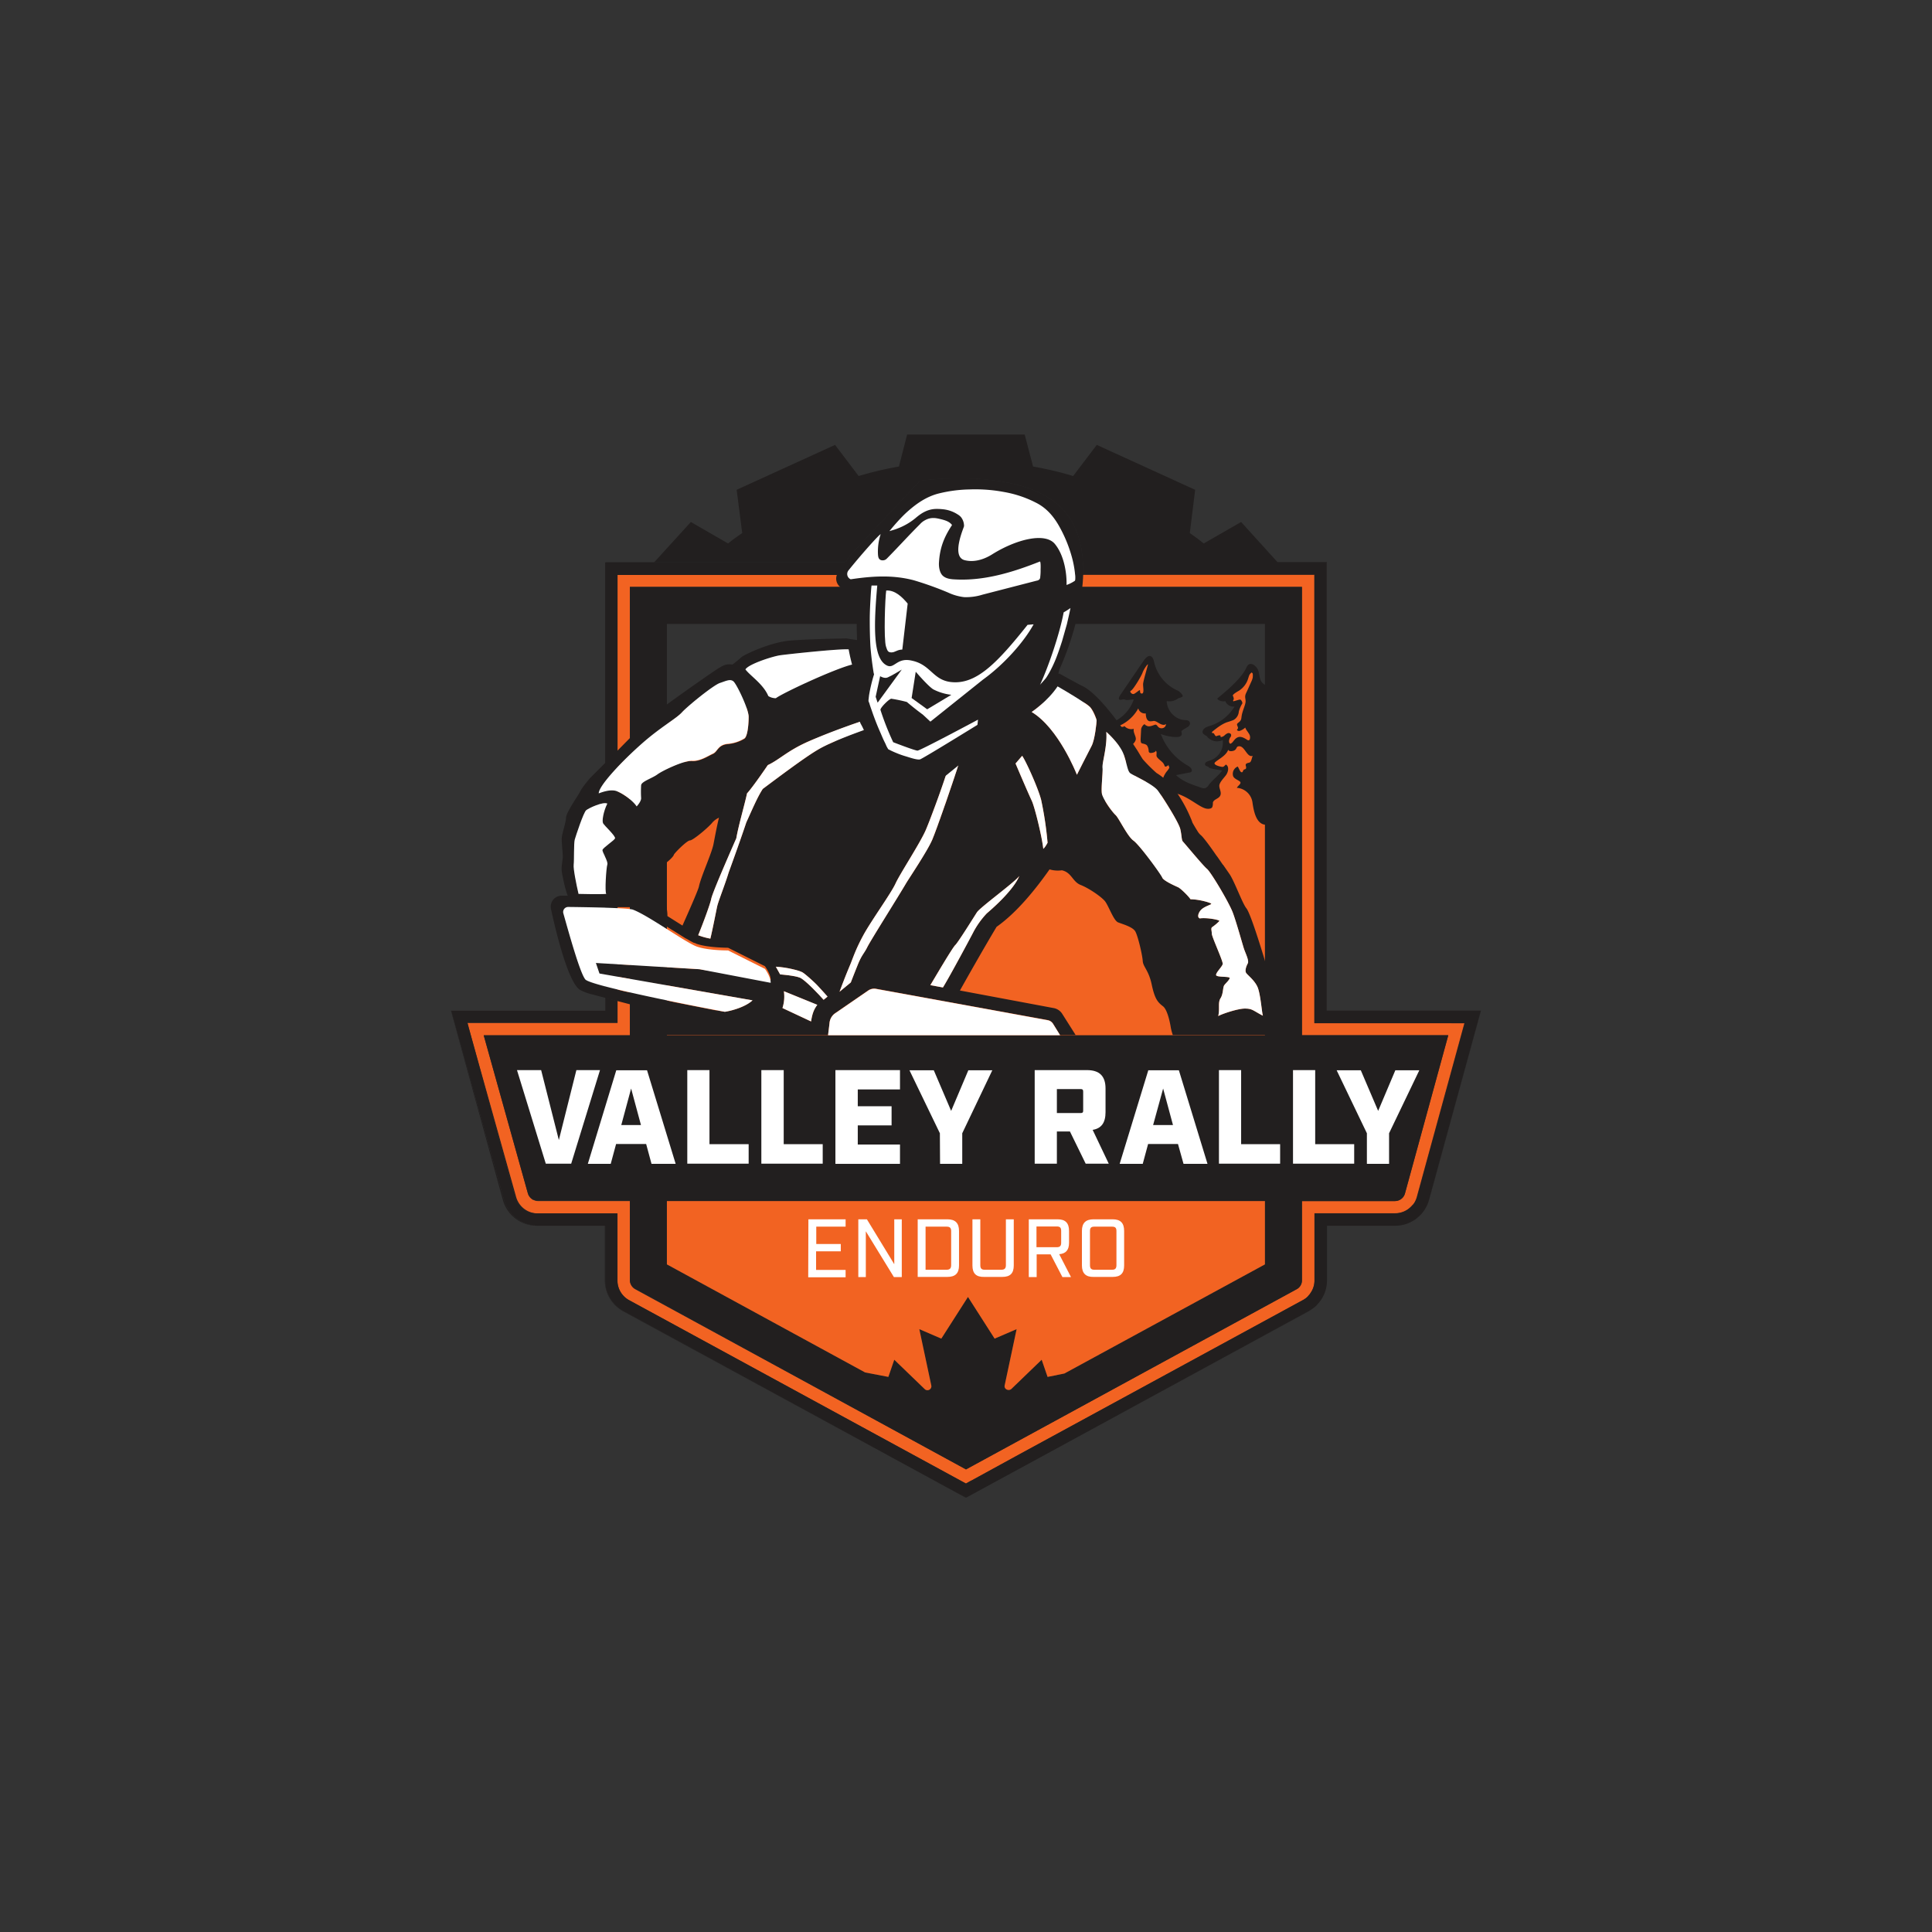 <svg xmlns="http://www.w3.org/2000/svg" width="1080" height="1080" viewBox="0 0 1080 1080"><rect x="0" y="0" width="1080" height="1080" fill="#333333" stroke="none"/><title>Artboard 2</title><g id="Head"><polygon points="715.6 427.5 715.6 591.3 362.5 591.3 362.5 396.5 613 392.8 624.9 405 635.1 391.9 630.2 388 633.2 380.6 642.3 369.8 653.1 406.3 644 412.5 651.7 425.4 658.6 437.7 675.9 442.7 684.4 430.4 676.9 426.8 683.4 421.5 685.3 413.3 675.3 411.2 676.3 408.4 691.2 396.7 687.4 389.8 700.4 374.5 702.5 413 709.3 415.9 715.6 418.6 715.6 427.5" fill="#f26322"/><g id="_Group_" data-name="&lt;Group&gt;"><path d="M296.1,669Zm0,0Zm0,0Zm0,0Z" fill="#221f1f"/><path d="M352.1,539.4v7.8l20.7,3.6V540.7Zm0,0v7.8l20.7,3.6V540.7Zm0,0v7.8l20.7,3.6V540.7Zm0,0v7.8l20.7,3.6V540.7Z" fill="#221f1f"/><path d="M296.1,669Z" fill="#f26322"/><path d="M297.4,670.4l-.4-.4a.8.8,0,0,1-.4-.4l-.4-.4-.2-.3.4.5a1.2,1.2,0,0,0,.5.5.1.1,0,0,0,.1.1Z" fill="#221f1f"/><path d="M741.7,564.9V314.2H714.1l.2.3h27.3V565h86.2l-29,105.8a21.1,21.1,0,0,1-2.7,5.9,20.6,20.6,0,0,0,2.8-6l29-105.8Zm-6.9,113.3h45a12.5,12.5,0,0,0,9.1-3.9,12.4,12.4,0,0,1-9,3.8Zm7,37.6a19.3,19.3,0,0,1-5.6,13.6,19.3,19.3,0,0,0,5.6-13.7V685.2h0ZM569.6,813.1l158.6-86.3a11,11,0,0,0,2.8-2,13.5,13.5,0,0,1-2.7,2Zm35.9-492c0-2.3,0-4.6-.2-6.8H338.4V479.2h0v78.6l2.5.7,2.8.7h0l1.5.4V321.1ZM540,829.3h0l2.1-1.2-2.1,1.2ZM351.8,726.9a12.6,12.6,0,0,1-6.6-11.1V678.3H300.7a12.6,12.6,0,0,1-12.2-9.3l-26.4-94.2L287.9,669a12.6,12.6,0,0,0,12.2,9.3h45v37.5a12.5,12.5,0,0,0,6.6,11L536.6,827.5l3.3,1.8h.1l-3.3-1.8Z" fill="#221f1f"/><path d="M734.8,571.8V321.1H345.2V571.8H261.3l.8,3L288.5,669a12.6,12.6,0,0,0,12.2,9.3h44.5v37.5a12.6,12.6,0,0,0,6.6,11.1L536.7,827.5l3.3,1.8h0l2.1-1.2,1.2-.6,26.3-14.4,158.7-86.3a13.5,13.5,0,0,0,2.7-2l1-1.2a1.8,1.8,0,0,0,.5-.7,11.9,11.9,0,0,0,2.3-7.2V678.2h45.1a12.4,12.4,0,0,0,9-3.8l.5-.5h0l.3-.4h.1a2.1,2.1,0,0,0,.4-.6h.1a13.3,13.3,0,0,0,1.8-3.8l26.6-97.1Zm50.6,95.3a5.8,5.8,0,0,1-5.6,4.3h-52v44.3a5.6,5.6,0,0,1-3,5L540,821.4,355.1,720.7a5.8,5.8,0,0,1-3-5V671.4H300.7a4.8,4.8,0,0,1-2.4-.6H298l-1-.7h0l.4.4-.4-.4a9951643238214.9,9951643238214.9,0,0,0-.8-.8c-.1-.1-.2-.2-.2-.3h0c0,.1,0,.1.1.1h0a5.7,5.7,0,0,1-.8-1.3,1.4,1.4,0,0,0-.2-.6l-24.7-88.4h81.7V328.1H727.8V578.7h81.8Z" fill="#f26322"/></g><path d="M727.8,578.7V328.1H352.1V539.4l20.7,1.3V348.8H707.1V578.7H372.8V550.8l-20.7-3.6v31.5H270.4l24.7,88.4a1.4,1.4,0,0,1,.2.6,5.7,5.7,0,0,0,.8,1.3h0l.3.3a1.2,1.2,0,0,0,.5.5.1.1,0,0,0,.1.1l1,.7h.3a4.8,4.8,0,0,0,2.4.6h51.4v44.3a5.8,5.8,0,0,0,3,5L540,821.4,724.8,720.7a5.6,5.6,0,0,0,3-5V671.4h52a5.8,5.8,0,0,0,5.6-4.3l24.2-88.4ZM707.1,706.8,595,767.8l-9.4,1.9-3.3-9.6-16.9,16.3c-1.5,1.4-4.2.2-3.8-1.9l6.7-31.5L556,748.3,541.1,725l-14.9,23.3L513.9,743l6.7,31.5a2.2,2.2,0,0,1-3.8,1.9l-16.9-16.3-3.3,9.6-13-2.5L372.8,706.8V671.4H707.1Z" fill="#221f1f"/><path d="M707.1,671.4v35.4L595,767.8l-9.4,1.9-3.3-9.6-16.9,16.3c-1.5,1.4-4.2.2-3.8-1.9l6.7-31.5L556,748.3,541.1,725l-14.9,23.3L513.9,743l6.7,31.5a2.2,2.2,0,0,1-3.8,1.9l-16.9-16.3-3.3,9.6-13-2.5L372.8,706.8V671.4Z" fill="#f26322"/><path d="M741.8,685.2h38.1a19.2,19.2,0,0,0,14.1-6,19.6,19.6,0,0,1-14,6Zm-7,30.6a11.8,11.8,0,0,1-2.3,7.1,11.9,11.9,0,0,0,2.3-7.2V678.3h0ZM582.4,814.2,731.6,733a22,22,0,0,0,2.5-1.7l-2.5,1.6ZM734.7,321.4V571.9h83.9L792,669a12.4,12.4,0,0,1-1.7,3.7,13.3,13.3,0,0,0,1.8-3.8l26.6-97.1H734.8V321.1H605.5c0-2.3,0-4.6-.2-6.8-.5-8.8-2.6-17.2-7.2-24.4-19.4-30.6-83.8-21.1-83.8-21.1l-38.9,41.5-2.8,4H365.7v.2H338.3V436.8h0V479h0v86h.1v-7.2l2.5.7,2.8.7h0l1.5.4v12.1H261.3l.8,3-.8-2.9h83.9V428.8h0V321.4ZM348.5,732.9a19.5,19.5,0,0,1-10.2-17.2V685.2H300.7a19.8,19.8,0,0,1-18.9-14.3L252.2,565h-.1l29,105.8A19.7,19.7,0,0,0,300,685.2h38.1v30.6A19.8,19.8,0,0,0,348.3,733L533.2,833.6l6.6,3.6h.2l-6.6-3.5Z" fill="#221f1f"/><path d="M827.8,565l-29,105.8a21.1,21.1,0,0,1-2.7,5.9l-1.4,1.8-.7.7a19.6,19.6,0,0,1-14,6H741.8v30.6a19.3,19.3,0,0,1-5.6,13.6l-.3.4-1,.9-.8.6-2.5,1.6L582.4,814.2l-35.7,19.4-6.6,3.6H540l-6.6-3.5L348.5,732.9a19.5,19.5,0,0,1-10.2-17.2V685.2H300.7a19.8,19.8,0,0,1-18.9-14.3L252.2,565h86.2v-7.2l2.5.7,2.8.7h0l1.5.4v12.1H261.3l.8,3L287.9,669a12.6,12.6,0,0,0,12.2,9.3h45v37.5a12.5,12.5,0,0,0,6.6,11L536.6,827.5l3.3,1.8h.1l2.1-1.2,1.2-.6,26.3-14.4,158.6-86.3a11,11,0,0,0,2.8-2l1-1.2a1.8,1.8,0,0,0,.5-.7,11.9,11.9,0,0,0,2.3-7.2V678.3h45a12.5,12.5,0,0,0,9.1-3.9l.5-.5h0l.3-.4h.1a2.1,2.1,0,0,0,.4-.6h.1a13.3,13.3,0,0,0,1.8-3.8l26.6-97.1H734.8V321.1H605.5c0-2.3,0-4.6-.2-6.8-.5-8.8-2.6-17.2-7.2-24.4-19.4-30.6-83.8-21.1-83.8-21.1l-38.9,41.5-2.8,4H365.7l20.5-22.5,20.8,12c2.6-2.1,5.2-4,7.9-5.8l-3.1-24.2,55-25.1L480,266.1a193.4,193.4,0,0,1,22.5-5.3l4.6-17.9h65.7l4.7,17.9a191.8,191.8,0,0,1,22.4,5.3l13.2-17.4,55,25.1-3,24.2c2.6,1.8,5.2,3.7,7.8,5.8l20.9-12,20.3,22.4.2.3h27.3V565Z" fill="#221f1f"/><path d="M628.4,688.1v19.3c0,4.4-2,6.4-6.4,6.4H611.3c-4.3.1-6.5-2-6.5-6.4V688.1c0-4.4,2.1-6.5,6.5-6.5H622C626.4,681.6,628.4,683.7,628.4,688.1Zm-4.3,19.1v-19c0-1.8-.6-2.5-2.5-2.5h-9.8c-1.8,0-2.5.6-2.5,2.5v19c0,1.9.7,2.6,2.5,2.6h9.8C623.4,709.8,624.1,709.1,624.1,707.2Z" fill="#fff"/><path d="M592.1,701.1l6.6,12.8h-4.8l-6.6-12.7h-7.8v12.7h-4.4V681.6h16.1c4.4,0,6.4,2.1,6.4,6.5v6.6C597.6,698.8,595.8,700.8,592.1,701.1Zm1.1-6.4v-6.6c0-1.8-.6-2.5-2.5-2.5H579.4v11.6h11.3C592.5,697.2,593.2,696.5,593.2,694.7Z" fill="#fff"/><path d="M566.7,681.6v25.8c0,4.4-2,6.4-6.4,6.4H550.1c-4.5.1-6.5-2-6.5-6.4V681.6H548v25.6c0,1.9.7,2.6,2.5,2.6h9.2c1.8,0,2.6-.7,2.6-2.6V681.6Z" fill="#fff"/><path d="M536.1,688.1v19.3c0,4.4-2.1,6.4-6.5,6.4H513V681.6h16.6C534,681.6,536.1,683.7,536.1,688.1Zm-4.4,19.1v-19c0-1.8-.7-2.5-2.6-2.5H517.4v24.1h11.7C530.9,709.8,531.7,709.1,531.7,707.2Z" fill="#fff"/><polygon points="504.1 681.6 504.1 713.9 499.7 713.9 484 688.3 484 713.9 479.8 713.9 479.8 681.6 484.6 681.6 499.9 706.7 499.9 681.6 504.1 681.6" fill="#fff"/><polygon points="472.7 681.6 472.7 685.7 456.3 685.7 456.3 695.4 470 695.4 470 699.5 456.2 699.5 456.2 709.9 472.7 709.9 472.7 714 451.8 714 451.9 681.6 472.7 681.6" fill="#fff"/><polygon points="793.4 598.3 776.5 633.5 776.5 650.6 764.1 650.6 764.1 633.5 747.2 598.3 760.7 598.3 770.4 621 780 598.3 793.4 598.3" fill="#fff"/><polygon points="757 639.6 757 650.5 722.8 650.5 722.8 598.2 735.2 598.2 735.2 639.6 757 639.6" fill="#fff"/><polygon points="715.6 639.6 715.6 650.5 681.4 650.5 681.4 598.2 693.8 598.2 693.8 639.6 715.6 639.6" fill="#fff"/><path d="M659,598.3H641.9l-16,52.3h12.9l3-11.1h16.7l3.1,11.1H675Zm-14.4,30.6,5.6-20.4,5.5,20.4Z" fill="#fff"/><path d="M610.8,631.6c4.9-.8,7.2-4,7.2-9.9V608.5c0-7-3.4-10.3-10.4-10.3H578.4v52.3h12.4v-18h7.3l8.8,18h12.9Zm-5.3-10.7c0,1-.4,1.3-1.4,1.3H590.8V608.8h13.3c1,0,1.4.3,1.4,1.4Z" fill="#fff"/><polygon points="554.7 598.3 537.9 633.5 537.9 650.6 525.5 650.6 525.4 633.5 508.4 598.3 522 598.3 531.7 621 541.3 598.3 554.7 598.3" fill="#fff"/><polygon points="479.5 609 479.5 618.4 498.4 618.4 498.4 629.1 479.5 629.1 479.5 639.8 503.1 639.8 503.1 650.6 467 650.6 467 598.2 503.1 598.2 503.1 609 479.5 609" fill="#fff"/><polygon points="459.9 639.6 459.9 650.5 425.6 650.5 425.6 598.2 438.1 598.2 438.1 639.6 459.9 639.6" fill="#fff"/><polygon points="418.5 639.6 418.5 650.5 384.2 650.5 384.2 598.2 396.6 598.2 396.6 639.6 418.5 639.6" fill="#fff"/><path d="M361.7,598.3H344.5l-15.9,52.3h12.8l3-11.1h16.8l3,11.1h13.5Zm-14.4,30.6,5.5-20.4,5.5,20.4Z" fill="#fff"/><polygon points="335.4 598.2 319.3 650.5 305.1 650.5 289 598.2 302.5 598.2 312.4 637.3 322.2 598.2 335.4 598.2" fill="#fff"/><path d="M632.2,386.1c1.3-.6,5.8-8.1,6.5-10.1s3.1-5.3,3-4.5-2.6,9.1-2.7,10.8.8,5.4-.7,5.4-.7-2-1.2-1.9-2.1,1.6-3.2,2.1S631.1,386.5,632.2,386.1Zm17.6,52.2c-1.4.8-2.5-.3-3.8-1.4s-3-2.3-4.3-1.1-1.1,1.7-1.9,2.2-2.6-.1-3.9.3-1.7,1.9-3,2-1.6-1.2-1.2-2.2c1.4-3.3,4-6.5,3.8-10-.3,1.2-2.2,1-3.2.2s-1.9-2.1-3.1-2a10.1,10.1,0,0,1-1.7.3c-4.2.2,3.5-8.6,4.4-9.4s2.7-2.1,3-3.8-1.6-3.9-1.1-6a5.1,5.1,0,0,1-5.2-1.5,2.2,2.2,0,0,1-2.9-.2,22.2,22.2,0,0,0,10.6-9.7,3.8,3.8,0,0,0,4.2,2.8c0,1.9.5,4.1,2.2,4.4a8.6,8.6,0,0,0,2.2-.2c1.2,0,2.3.9,3.4,1.5s2.6,1.1,3.5.2a2.4,2.4,0,0,1-1.7,2.3,2.7,2.7,0,0,1-2.8-.8c-.4-.5-.6-.9-1.2-1.1s-3.2,1.5-4.9.7-.8-.7-1.3-.9-1.9,1.5-2,2.8l-.3,5.8c.1.6,0,1.3.4,1.8s1.9.3,3.1,1.3a5.4,5.4,0,0,1,.9,2.2c.2.8-.1,1.6.7,2s3.7-.4,3.2-1.1c1,.2.5,1.7.6,2.8s2.2,2.5,3.3,3.6,1.1,2.1,1.5,2.4,2.3-.8,1.7-1.2a1.8,1.8,0,0,1,.5,2.2,13.3,13.3,0,0,1-1.4,1.9C650.6,433.4,649.4,436.2,649.8,438.3Zm50.5-59.9v.3a10.3,10.3,0,0,1-.7,2.1c-1,2.2-2,4.5-3,6.6s-.3,2.9-.3,4.7-1.8,5.3-2.2,8.1c-.2,1.1-.1,1.9-.8,2.8s-1.8,1.3-1.8,2,.9,1.7.4,2.4-.5.5-.3.8.8.5,1.3.4a8,8,0,0,0,3.2-1.9c.4,1.3,1.3,2.1,1.9,3.2a3.7,3.7,0,0,1,.6,3.5l-.4.4a1.2,1.2,0,0,1-1-.2c-1.5-1-3.4-2.1-5.1-1.5s-2.3,2-3.4,3.1l-.7.5c-.8.2-1.1-1.1-.9-1.9a4.1,4.1,0,0,1,.7-1.7,1.6,1.6,0,0,0,.4-1.3c0-.7-1-1.1-1.7-1a5.5,5.5,0,0,0-1.9,1.2,3.5,3.5,0,0,1-1.9,1,.4.4,0,0,1-.4-.2.3.3,0,0,1,0-.4c.1-.5-1.2-.4-2,0s-1.1-.4-1.6-1.2-1.2-.1-1.2-.7.2-.4.3-.6c2.5-2,5.1-4.1,8.2-5.2a35.9,35.9,0,0,0,3.5-1.2,5.8,5.8,0,0,0,3-4.7,16.9,16.9,0,0,1,1.8-4.3c.6-.5-.4-2.2-.9-2.4s-3,.8-3.6.8a.2.2,0,0,1-.4-.1c-.2-.1,0-.5.2-.7s0-1.4-.4-2.1,2-2.1,3.4-2.9a12.3,12.3,0,0,0,5-6.4c.4-1.1.6-2.4,1.4-3.2s.6-.6.9-.4a.9.9,0,0,1,.4.6A4.8,4.8,0,0,1,700.3,378.4ZM719,420.9c-3.7-6.6-7.4-13.3-11.1-19.8,1.9.9,4.4.9,4.4-.4s-1.9-3.7-1.7-5.2c1.8.6,4-.6,3.5-1.6s-4.6-2.4-6.6-5.2c1.6-.6,3.8-.2,4.6-1.8s-4-3.1-6.1-4.9-1.8-4.8-2.6-7.1-3.6-4.8-5.6-3.3a5.5,5.5,0,0,0-1.2,1.9c-3.3,7.1-15.4,16.2-16,16.9s2.7,2.2,4.3,1.5a5.1,5.1,0,0,0,5.2,3.1,24.7,24.7,0,0,1-13.2,10.6c-1.6.5-3.5,1-4.3,2.4s-.3,2.4,1.9,3.4a7.2,7.2,0,0,0,9,2.3,10.5,10.5,0,0,1-7.3,11.5c-1.2.4-2.6.8-2.6,2s1.6,1,2.2,1.8,4.9,1.1,7.4,1.8c-2.4,3.1-5,4.8-7.5,8a3.7,3.7,0,0,1-2.1,1.8,4.2,4.2,0,0,1-2.2-.3c-5.2-1.8-9.9-3.2-14-7l7.2-1.4a2.2,2.2,0,0,0,1.4-.5c.9-1.1-.6-2.6-1.8-3.3a33.9,33.9,0,0,1-15.3-17.8,25.9,25.9,0,0,0,7.8,1.7c1,0,2.6.1,3.5-.7s0-2.4.3-2.7,1.9-1.4,3.1-2,2-1.9,1.4-3-1.9-1-3-1.1c-5.3-.4-9.7-5.4-9.8-10.6a7.8,7.8,0,0,0,6.1-1.3c.6-.5,2.6-.7,2.8-1.4s-1.4-2.5-2.9-3.2a23.1,23.1,0,0,1-13-15.7c-.3-1.4-.7-2.9-2-3.5s-2.9,1.1-3.8,2.4L626,388.9c-.4.7-.9,1.8-.2,2.2s2.2-.5,3.1,0,2.6,0,4.9-.1a21.5,21.5,0,0,1-13,13.2c-1.1.5-2.4.8-3.1,1.6s-1.2,2.4-.3,3.1,1.6-.4,2.6.4c3,2.6,3.2,3.8,7,4.5-2.9,5.4-3.3,7.8-8.3,11.6a7.3,7.3,0,0,0-2.8,3c-.5,2,1.3,4.1,3.4,4.5s4.2-.5,6-1.6c-.9,5.5-5,10-9.3,13.6s.2,3.4-3.5,7.4c6.3-3.6,3.6-4.5,9.9-8.2a4.7,4.7,0,0,0,5.2,1.7c.4,4,6.5,5.6,9,2.5a7.7,7.7,0,0,0,8.8,3.8c3.7-1.2,3.6-5.5,3.7-9.5,4.1,3.3,4.2,2.6,4.7.4,9.1.3,16.5,8.8,21.1,9.1,1.1.1,2.4-.1,2.8-1a6.3,6.3,0,0,0,.3-2.4c.4-1.9,3.2-2.1,4.1-3.9s-.5-3.7-.5-5.5,2.2-4,3.6-5.8,2.1-5,.1-6.1c-.6.4-1.1,1.3-1.9,1.3s-5.4-1-4.3-2.4,6.5-3.8,7.5-7.3c0,1.2,2.6,1.1,3.7.3s.8-1.9,2-2.1c3.5-.7,4.7,6.6,8,5.3-.6,1.1-.7,3.5-1.9,3.8s-2.3.5-2,1.7.4,1.8-.7,2.1-.7,1.7-1.6,1.6-1.3-1.8-2.2-3.2a4.4,4.4,0,0,0-2.7,4.8c.2,2.1,3.4,2.8,4.1,3.8s-1.3,2.1-1.9,3.3a9.5,9.5,0,0,1,8.7,7.9c.7,4.9,2.1,13.4,8.4,12.7a9.3,9.3,0,0,0,3.4-1.3,13.8,13.8,0,0,0,3.5-2.2c1.9-1.6,4.6-4.6,2.6-5.7s-4,.5-3.6-.6Z" fill="#221f1f"/><path d="M345.2,539h0l-6.8-.4h-.1l-5.2-.3,2,5.9,3.2.6h.1l6.8,1.2h0l6.9,1.2v-7.8Zm0,0h0l-6.8-.4h-.1l-5.2-.3,2,5.9,3.2.6h.1l6.8,1.2h0l6.9,1.2v-7.8Zm17.3,1h0l10.3.6Zm-17.3-1-6.8-.4h-.1l-5.2-.3,2,5.9,3.2.6h.1l6.8,1.2h0l6.9,1.2v-7.8l-6.9-.4Zm361.9-2c-2.8-9.2-8.2-26.6-10.4-29.3s-6.7-15.2-9.4-19.1l-3.6-5.2h-.1l-1.1-1.6-1.8-2.6-.9-1.2c-3.5-5.1-7.2-10.1-8.6-11.2a9.3,9.3,0,0,1-1.9-2.4h0c-.8-1.2-1.7-2.8-2.7-4.5a25.5,25.5,0,0,0-1-2.6,76.5,76.5,0,0,0-7.2-13.4,46.7,46.7,0,0,0-8.1-9.1,32.8,32.8,0,0,0-3.8-2.7,86.3,86.3,0,0,1-7.7-7.7l-1.2-1.9h0l-1.8-3h0l-2.3-3.5-4-6h-.4l-2.1-3.5-.5-.7h0a.1.1,0,0,0-.1-.1.1.1,0,0,0-.1-.1,8.3,8.3,0,0,0-.8-1.2l-1.2-1.6-.6-.8h0c-6.5-8.5-13.8-16.7-19.7-19l-11.7-6.4h-.6l-1.4-.2-3.5-.6-2.2-.3-24.3-4-4.2-.7L504.5,362l-9.5-1.5-5.4-.9-3.1-.6-7.4-1.2-5.9-.9c-1.8,0-20.7.3-31.6,1.2s-25.8,7.9-27.3,9.4a58.6,58.6,0,0,1-4.9,4c-3.3-.6-5.2.6-7.3,1.8s-16.1,10.9-29.3,20.5l-3.5,2.6-4.4,3.3h0l-2.4,2.5-10.4,10.4-6.9,7h0l-6.8,6.9h-.1l-8.7,8.7c-2.7,3.3-4.7,5.9-5.3,7.3s-7.9,11.8-7.9,14.6S314,466,314,469s.6,7.6.6,9.7-.9,5.8-.6,8.2,2.1,11.1,3.4,13.8H314a6.1,6.1,0,0,0-6,7.4c2.7,12.6,9.5,40.6,16,45.1a24.9,24.9,0,0,0,5.6,2.3l8.7,2.3h.1l2.5.7,2.8.7h0l1.5.4h0l6.9,1.8,10.4,8.6,10.3,8.6h90.1c.2-1.8.5-4,.8-6.7a7.5,7.5,0,0,1,2.8-5.3l18.9-13a5.9,5.9,0,0,1,4.3-.9l95.9,17.5a4.5,4.5,0,0,1,3.1,2.1l3.9,6.3h8.7l-7.6-12a7.2,7.2,0,0,0-4.8-3.1l-52.3-9.8c3.1-5.5,12.3-21.9,20.5-35.6,11.5-8.1,22-21.3,29.6-32.1a16.4,16.4,0,0,0,6.9.5c5.5,1.2,5.9,6.4,10.5,8.2s11.6,6.6,13.6,9.1,4.8,10.8,7.3,11.8,8.1,2.5,9.6,5,4,13.3,4.2,16.6,3.3,5.1,5,13.1,3.3,9.9,6.3,12.2,4.4,12,4.4,12a32,32,0,0,0,1.1,4.1h51.6V537.3A.4.4,0,0,1,707.1,537Zm-271-170.7c4.3-.6,32.9-3.7,38.3-3.3,0,0,.6,3.6,1.9,8.5-9.8,2.4-38.6,15.8-42.6,18.8a7.9,7.9,0,0,1-4.2-1.2c-2.8-6.7-10.1-11.3-12.8-14.9C418.5,371.2,431.9,366.9,436.1,366.3ZM334.7,443.2a3.8,3.8,0,0,1,.4-1.3.4.4,0,0,1,.1-.3c0-.1.1-.2.1-.3l.3-.5.3-.5.3-.5a.5.5,0,0,1,.3-.4,4.3,4.3,0,0,1,.4-.7l.3-.5.3-.4.7-.9h.1a.1.1,0,0,1,.1-.1l1.5-2,.8-.9.4-.5.9-.9c1-1.2,2-2.3,3.2-3.5h0l1.6-1.7,1.8-1.8,1-1,.7-.7,1.4-1.3.4-.4h0l1.7-1.7,5.2-4.7,3.5-3,2.2-1.8,1.8-1.4,1.7-1.2a18.8,18.8,0,0,1,2.4-1.8l.8-.6,1.4-1c3.8-2.7,6.7-4.7,8.4-6.5l2-2c5.1-4.7,16.1-13.4,19.2-14.4s5.8-2.4,7.6-.9,5.4,9,7.4,14.8a17.7,17.7,0,0,1,1.1,4.9c0,4.3-.6,11-2.4,12.2a21.4,21.4,0,0,1-9.4,3c-5.5.6-5.5,4.3-8.2,5.5s-7,4.2-11.6,4a2,2,0,0,0-1.1,0h-.7l-1.5.3-.8.2h-1l-.4.2-1,.3-1.4.5-1.2.5-1.4.6-.9.4-2.7,1.2-1.4.8-1,.5a26.1,26.1,0,0,0-2.9,1.8c-1.4.9-3.3,1.8-5,2.7s-4,2.1-4.2,3.3,0,5.5,0,7.3-1.5,3.6-2.4,4.6a4.9,4.9,0,0,0-1.1-1.4l-.2-.3-.3-.3-.5-.5-.6-.5a1.2,1.2,0,0,0-.5-.5h-.1l-.5-.4h0l-.8-.7-.8-.6-1.4-.9-.6-.4-.6-.4-1.3-.7-.8-.4-.6-.3h-.1a3.8,3.8,0,0,0-1.3-.4,12.3,12.3,0,0,0-2.7-.2h-2l-.7.2h-.1l-.6.2h-.1l-.6.2-1.2.4-.6.2-.5.2Zm37,39.8a5.2,5.2,0,0,0,1.1-1c2-1.6,3.7-3.4,3.9-4.2s7.3-8,9-8,10.6-7.5,12.6-10.1a11.1,11.1,0,0,1,3.6-2.6c-1.3,5.4-2.3,10.9-3,14.5-.9,5.2-7,18.2-8.2,24-.4,1.8-4.2,10.6-9.2,21.8l-8.4-5.3a24,24,0,0,0-.3-3.7c-.2-1.9-.5-3.6-.5-3.6s-1.7-7.8-1.7-11.9S371.8,485.9,371.7,483Zm-51,.3c.3-2.5,0-11.9.6-14s4.9-15.2,6.4-16.4,7.4-3.9,10.6-3.9h.4c.1,0,.2,0,.2.1h.6l-.6,1.4a11.2,11.2,0,0,0-.5,1.3v.2a10.4,10.4,0,0,1-.4,1v.5c-.1.2-.1.4-.2.6s-.4,1.7-.5,2.4a.9.9,0,0,0-.1.5,5.8,5.8,0,0,0,.1,3.1,5.9,5.9,0,0,0,1.2,1.4h.1l.6.8.4.3,2.5,2.7.4.6a6,6,0,0,1,1.1,1.4l.3.5c.1.3.2.5.1.7l-.5.6-.3.2a9.5,9.5,0,0,1-1.8,1.5c-.1.1-.2.3-.4.4l-1.5,1.2-.5.4-.4.3h-.1a6,6,0,0,0-.8.8.2.2,0,0,0-.2.2l-.5.5v.6a1.3,1.3,0,0,0,.3.8c0,.2.1.3.1.5l.3.5.8,1.7h0v.2h0a18.4,18.4,0,0,1,1.2,3.2v.4a.9.9,0,0,1-.1.5c-.6,1.8-1.5,15.2-.6,16.4h-3.5c-4.9.1-12-.1-12-.1C322.2,494.5,320.4,485.7,320.7,483.3Zm52.1,57.4-10.3-.7-10.4-.6-6.9-.4h0l-6.8-.4h-.1l-5.2-.3,2,5.9,3.2.6h.1l6.8,1.2h0l6.9,1.2,20.7,3.6h0l47.8,8.4c-3.9,3.7-11.5,5.8-15.4,6.4l-1.9-.3-1.5-.3-.8-.2h-.9l-22.8-4.5-1.8-.4-2.7-.6-2.6-.5-3.9-.8-3.1-.7H363l-.5-.2-2.4-.5-1.2-.2-3.3-.8-1-.2-1.3-.3-1.2-.3-1.9-.4-1.5-.3-3.5-.9h0l-4.4-1-1.6-.5-.8-.2h-.1l-1.7-.4-1.3-.4-2.2-.6-1.3-.4-1.9-.7-.4-.2-.8-.3c-.1,0-.2,0-.2-.1l-1.1-.6a497582161916.3,497582161916.3,0,0,0-.2-.2c-2.4-2.9-9.6-27.5-12.3-37a2.8,2.8,0,0,1,2.8-3.5h36.1l.9.4.9.4,1.4.6.8.5c1.5.7,3,1.6,4.7,2.6l10.3,6.4,2.5,1.6,1.2.7,6.7,4.2,1,.5.5.3,1,.6,1.5.8.8.4h.4a7.5,7.5,0,0,0,1.3.6c6.3,2.1,17.3,2.1,17.3,2.1l20.6,10.3s3.4,4.6,3.2,7.8L391,541.8ZM453.4,571l-16-7.5a21,21,0,0,0,.8-9.4l18.6,7.6C455.2,564,454.1,566.2,453.4,571Zm7-12.1c-2.1-2.4-10.3-11.2-13.3-12.4s-11-1.8-11-1.8l-2.4-4.3c6.1.3,12.8,2.1,14.6,3s6.7,5.5,8.2,7,6.1,6.7,6.1,6.7Zm5.9-144.3-2.2,1-1.5.6a56,56,0,0,0-6.1,3.3c-7,4.2-21,14.7-30.1,21.5-3.1,4.7-6.2,12.2-9.2,18.7-3.8,11.4-9.9,28.1-9.9,28.1-1.8,6.1-5.8,16.1-6.4,18.9s-2.5,12.6-3.8,18a38,38,0,0,1-6.8-1.9c2.9-7.1,6.7-17.4,7.3-20.4s7.8-19.7,14-33.8c1.2-7,4.7-19,6-25.1,3.4-3.7,11.6-15.8,11.6-15.8,6.6-3.1,10.8-7.9,22.4-13.1,1.7-.7,3.4-1.5,5.4-2.2l1.9-.8c4.4-1.8,9.5-3.7,14.5-5.5l2.6-1,4.7-1.6.9-.3.9-.3.6-.2.7-.2,3.8-1.3.9-.3,2-.6s2.2,2.2,4,3.7h-.4l-3.8,1.3-3.7,1.3-.9.3-2.7,1h-.1l-7.5,2.8-1.1.4-1.1.5-1.6.6-3.8,1.6Zm18.5,114.9c-1.9,3.6-3.1,4.2-5.5,10.3-1.7,4.2-3.7,9.4-3.7,9.4l-6.3,5.2c3.3-8.8,4.5-11.6,6-15.2s2.9-8.3,7.3-16.4,15.5-23.4,18-28.9,13.9-22.8,17-30.1l1.5-3.7.3-.7c1.3-3.6,3.1-8.2,4.9-13.1l.3-.8c1.4-4,2.9-8.2,4.1-11.9l.6-1.9.6-1.8c.3-1,.6-1.9.8-2.8s.1-.4.2-.6l.6-2.4.3-1c0-.2.1-.3.1-.5l.3-1.3a40.6,40.6,0,0,0,3.9,5.2l-.5,1.5h0c-.3.9-.6,2.1-1.1,3.5a1.7,1.7,0,0,1-.2.5,3090632051225.7,3090632051225.7,0,0,1-.4,1.2,18.7,18.7,0,0,1-.7,2.2l-.6,1.8c-.2.8-.5,1.5-.8,2.4s-.3.9-.5,1.4q-1.3,3.9-2.7,8.1l-.6,1.5-1.5,4.4c-.2.4-.3.9-.5,1.3a2.4,2.4,0,0,0-.2.8l-.8,2-.5,1.4c-.2.5-.3,1-.5,1.5l-.6,1.6c-.1.1-.1.3-.2.5s-.1.4-.2.6l-.8,2.1a3.6,3.6,0,0,1-.4.9c-.1.4-.3.8-.4,1.2l-.3.7-.2.3c-2.4,5.5-12.4,20.7-14.3,23.7C501.8,501.8,486.6,525.8,484.8,529.5Zm66.8-18.9a48.1,48.1,0,0,0-7.3,10.1c-1.1,2.2-13.4,25.2-17.2,31.3l-7.1-1.3c3.2-5.2,12.4-20.9,14-22.4s10.3-15.5,12.1-18.3,21-16.7,23.7-20.3C566.2,498.2,553.7,508.8,551.6,510.6Zm31.6-36.1c-.6-6.1-4.6-22.8-6.4-26.8-2.8-6-9.1-20.9-9.1-20.9l3.7-4.3c2.1,3,8.8,17.7,10.6,24.6a198.2,198.2,0,0,1,3.6,24C584.1,473.9,583.2,474.5,583.2,474.5ZM602,433.1h0c-.3-.8-10.3-26.1-25.3-35.1a58.6,58.6,0,0,0,6-4.7,54.2,54.2,0,0,0,8.5-9.6c3.9,2.2,11,6.5,15.1,9.2a16.6,16.6,0,0,1,3,2.3c1.9,1.8,3.7,6.7,3.7,7.6s-.9,10.6-2.8,14.2S602,433.1,602,433.1Zm93.9,130.7c-4.2,0-13.6,3.3-14.9,4.2,1-4.2-.3-7.5,1.3-10s1.2-6.1,2.1-7.3,2.7-2.7,3-3.9-7.6-.3-7.6-1.8,3.4-4.6,3.7-6.1-6.1-15.2-6.1-17-.7-3,.3-3.7a25.8,25.8,0,0,0,3.9-3.3c.7-.6-6.9-2.1-10.9-1.5-1.8-.6-.7-3.9,1.5-5.5s5-2.2,4.9-2.7-6.7-2.5-11.6-2.5c-.9-1.5-5.4-6-6.9-6.7s-8.2-3.6-8.8-5.4-12.8-18.3-16.2-20.7-8.2-12.7-10-14.3a37,37,0,0,1-5.8-7.8,21,21,0,0,1-1.5-3.1,4.6,4.6,0,0,0-.3-.9c-.5-2.6.3-9.2.4-12.9h0a8.1,8.1,0,0,0-.1-1.7,11.6,11.6,0,0,1,.1-1.7h0c.5-3.9,2.6-11.6,2.1-18.3a54.8,54.8,0,0,1,7,7.8,23.3,23.3,0,0,1,2.6,4.9h.1a34.5,34.5,0,0,1,1.3,4.4h0c.8,3,1.3,5.1,2.3,5.9l2.2,1.3,6.6,3.5c2.9,1.6,5.6,3.4,6.7,5a16.5,16.5,0,0,1,1.8,2.5c3.6,5.4,9.9,15.7,10.7,19s.6,6.1,1.5,7,11.2,13.4,13.4,15.2,12.4,18.9,14.5,24.6,5.2,17,6.1,19.8,3.1,6.9,2.2,8.5-1.6,3.9-1,5.1,4.6,4,6.4,7.9,2.4,14.9,3.1,16.2C700.5,565,700.2,563.8,695.9,563.8ZM345.2,539h0l-6.8-.4h-.1l-5.2-.3,2,5.9,3.2.6h.1l6.8,1.2h0l6.9,1.2v-7.8Z" fill="#221f1f"/><path d="M706,567.8c-5.5-2.8-5.8-4-10.1-4s-13.6,3.3-14.9,4.2c1-4.2-.3-7.5,1.3-10s1.2-6.1,2.1-7.3,2.7-2.7,3-3.9-7.6-.3-7.6-1.8,3.4-4.6,3.7-6.1-6.1-15.2-6.1-17-.7-3,.3-3.7a25.8,25.8,0,0,0,3.9-3.3c.7-.6-6.9-2.1-10.9-1.5-1.8-.6-.7-3.9,1.5-5.5s5-2.2,4.9-2.7-6.7-2.5-11.6-2.5c-.9-1.5-5.4-6-6.9-6.7s-8.2-3.6-8.9-5.4-12.7-18.3-16.1-20.7-8.2-12.7-10-14.3-7-8.8-7.6-11.8.6-11.9.3-14.6,2.8-12.2,2.1-20.1c2.2,1.9,8,7.6,9.8,12.8s2.1,9.1,3.6,10.3,12.8,6.1,15.5,9.8,11.6,17.6,12.5,21.5.6,6.1,1.5,7,11.2,13.4,13.4,15.2,12.4,18.9,14.5,24.6,5.2,17,6.1,19.8,3.1,6.9,2.2,8.5-1.6,3.9-1,5.1,4.6,4,6.4,7.9S705.4,566.5,706,567.8Z" fill="#fff"/><path d="M613,402.8c0,.9-.9,10.6-2.8,14.2s-8.2,16.1-8.2,16.1h0c-.3-.8-10.3-26.1-25.3-35.1,0,0,8.9-5.9,14.5-14.3,5.3,3,16.5,9.8,18.1,11.5S613,401.9,613,402.8Z" fill="#fff"/><path d="M585.6,471.1c-1.5,2.8-2.4,3.4-2.4,3.4-.6-6.1-4.6-22.8-6.4-26.8-2.8-6-9.1-20.9-9.1-20.9l3.7-4.3c2.1,3,8.8,17.7,10.6,24.6A198.2,198.2,0,0,1,585.6,471.1Z" fill="#fff"/><path d="M569.8,489.7c-3.6,8.5-16.1,19.1-18.2,20.9a48.1,48.1,0,0,0-7.3,10.1c-1.1,2.2-13.4,25.2-17.2,31.3l-7-1.3c3.1-5.2,12.3-20.9,13.9-22.4s10.3-15.5,12.1-18.3S567.1,493.3,569.8,489.7Z" fill="#fff"/><path d="M462.6,557.1l-2.2,1.8c-2.1-2.4-10.3-11.2-13.3-12.4s-11-1.8-11-1.8l-2.4-4.3c6.1.3,12.8,2.1,14.6,3s6.7,5.5,8.2,7S462.6,557.1,462.6,557.1Z" fill="#fff"/><path d="M536.1,426.5c-1.8,6-12.4,37.1-15.2,43.4s-12.5,20.7-14.3,23.7c-4.8,8.2-20,32.2-21.8,35.9s-3.1,4.2-5.5,10.3c-1.7,4.2-3.7,9.4-3.7,9.4l-6.3,5.2c3.3-8.8,4.5-11.6,6-15.2s2.9-8.3,7.3-16.4,15.5-23.4,18-28.9,13.9-22.8,17-30.1,13-34,14.6-42.5A40.6,40.6,0,0,0,536.1,426.5Z" fill="#fff"/><path d="M456.9,561.7c-1.7,2.3-2.8,4.5-3.5,9.3l-16-7.5a21,21,0,0,0,.8-9.4Z" fill="#fff"/><path d="M335.1,544.2l85.6,15c-4,3.7-11.6,5.8-15.5,6.4-11.6-2.1-74.9-14.4-78-18.1s-9.6-27.5-12.3-37a2.8,2.8,0,0,1,2.8-3.5s33,.3,36.1,1.5c8.8,3.3,29.5,18.5,35.9,20.7s17.3,2.1,17.3,2.1l20.6,10.3s3.4,4.6,3.2,7.8L391,541.8l-57.9-3.5Z" fill="#fff"/><path d="M343.8,468.7c-.6,1.2-6.7,5.2-7,6.4s3.3,6.4,2.7,8.2-1.5,15.2-.6,16.4c-3.6.3-15.5,0-15.5,0-1.2-5.2-3-14-2.7-16.4s0-11.9.6-14,4.9-15.2,6.4-16.4,9.4-4.9,11.8-3.7c-2.4,4.9-3,9.8-2.4,11S344.4,467.5,343.8,468.7Z" fill="#fff"/><path d="M494.5,404c-.9.6-26.9,8.7-38,15.5-7,4.2-21,14.7-30.1,21.5-3.1,4.7-6.2,12.2-9.2,18.7-3.8,11.4-9.9,28.1-9.9,28.1-1.8,6.1-5.8,16.1-6.4,18.9s-2.5,12.6-3.8,18a38,38,0,0,1-6.8-1.9c2.9-7.1,6.7-17.4,7.3-20.4s7.8-19.7,14-33.8c1.2-7,4.7-19,6-25.1,3.4-3.7,11.6-15.8,11.6-15.8,6.6-3.1,10.8-7.9,22.5-13.1s27.6-10.9,38.8-14.3C490.5,400.3,492.7,402.5,494.5,404Z" fill="#fff"/><path d="M476.3,371.5c-9.8,2.4-38.6,15.8-42.6,18.8a7.9,7.9,0,0,1-4.2-1.2c-2.8-6.7-10.1-11.3-12.8-14.9,1.8-3,15.2-7.3,19.4-7.9s32.9-3.7,38.3-3.3C474.4,363,475,366.6,476.3,371.5Z" fill="#fff"/><path d="M418.5,400.6c0,4.3-.6,11-2.4,12.2a21.4,21.4,0,0,1-9.4,3c-5.5.6-5.5,4.3-8.2,5.5s-7,4.2-11.6,4-16.4,5.4-19.4,7.6-8.8,3.9-9.1,6a59.2,59.2,0,0,0,0,7.3c0,1.6-1.6,3.6-2.5,4.6-2.4-3.7-9.1-8.2-12.1-8.8s-6.7.6-9.1,1.5c0-4.4,13.6-18.6,24.3-28s18.8-13.6,22.2-17.3,17.6-15.2,21.2-16.4,5.8-2.4,7.6-.9S418.5,396.4,418.5,400.6Z" fill="#fff"/><path d="M592.6,578.7H462.9c.2-1.8.5-4,.8-6.7a7.5,7.5,0,0,1,2.8-5.3l18.9-13a5.9,5.9,0,0,1,4.3-.9l95.9,17.5a4.5,4.5,0,0,1,3.1,2.1Z" fill="#fff"/><path d="M605.5,321.1v.3c-.1,2.2-.2,4.4-.5,6.7a131,131,0,0,1-3.8,20.7,165.5,165.5,0,0,1-9,25.5l-.5,2-1.9,8.5L579,393.3,535.6,428h0l-6.9,5.6-4.5,3.5-31-7s-5.2-11.8-10.3-22h0a35.9,35.9,0,0,0-1.7-3.4,6.1,6.1,0,0,1-.5-1.2,24.3,24.3,0,0,1-2.2-8.7,31.2,31.2,0,0,1,1.6-12.3l.5-7.4c-.9-2.7-1.3-9.7-1.5-17.3-.1-3-.2-6.1-.2-9-.1-8.9,0-16.6,0-16.6l-7.6-2.6-1.7-1.5-.2-.2a6,6,0,0,1-1.6-6.5l.2-.3a4.1,4.1,0,0,1,.5-.9l4.1-5.9,2.8-4,38.9-41.5s64.4-9.5,83.8,21.1c4.6,7.2,6.7,15.6,7.2,24.4C605.5,316.5,605.5,318.8,605.5,321.1Z" fill="#221f1f"/><path d="M510.9,324.4a187,187,0,0,1,19,6.8,29,29,0,0,0,9,2.6,30.7,30.7,0,0,0,10.4-1.4l30.2-7.8a2.5,2.5,0,0,0,1.6-.8,2,2,0,0,0,.4-1.3,29.7,29.7,0,0,0,.2-4.2c.1-2.2,0-4.5-.4-4.4-15.1,6-31.1,10.9-47.4,10-2.4-.1-5-.4-6.8-2s-2.4-4.9-2.2-7.6c.5-8.1,2.8-14,7.3-20.8-1.5-2.1-4.3-2.8-6.8-3.4s-5.1-1-8.1.6a10,10,0,0,0-3,2.3c-7.3,7.3-11.3,11.9-18.5,19.2a3.2,3.2,0,0,1-2.9,1c-1.8-.3-2-1.9-2.1-3.2a31.1,31.1,0,0,1,1.5-11.4c-1.2.5-11.8,12.5-18.1,20.4a3.2,3.2,0,0,0,1.3,4.8h.2C487.8,322,499.2,321.3,510.9,324.4Z" fill="#fff"/><path d="M539.5,313.2c1.3.3,7.1,1.7,15.1-3.3,13.4-8.4,29.6-12.5,35.1-5.8s6.7,17.4,6.5,22.9a19.8,19.8,0,0,0,4.6-2.3c.3-.2.3-1.1.3-2.1s-.2-1.9-.2-2.3a57.5,57.5,0,0,0-1.8-9.2,76.2,76.2,0,0,0-7.4-17.6c-3.1-5.3-7-9.7-12.6-12.5a62.6,62.6,0,0,0-18-6,86.9,86.9,0,0,0-19.1-1.4,77,77,0,0,0-17.8,2.4c-6.5,1.8-11.7,5.4-16.7,9.8s-10.3,11.1-10.3,11.1,3.5-1,4.1-1.3a35.4,35.4,0,0,0,10.5-6c3.5-3,6.8-4.9,11.2-5.1a31,31,0,0,1,4.3.2,18.5,18.5,0,0,1,8.1,2.9,7,7,0,0,1,1.9,1.6,8,8,0,0,1,1.6,4.9C538.9,294.8,531.3,311.5,539.5,313.2Z" fill="#fff"/><path d="M594.6,342.3c-2.4,12.8-8.9,31.3-13.3,40.7a4.8,4.8,0,0,1,.9-1.1l.8-.9.8-.9a12.4,12.4,0,0,0,1.4-1.8l.6-1,.6-1a69.8,69.8,0,0,0,4.1-8.7c1.2-3.1,2.2-6.1,3.2-9.2l2.7-9.5c.7-3,1.4-6,2-9A42,42,0,0,1,594.6,342.3Z" fill="#fff"/><path d="M486.6,361.7c.4,4.9,1,9.7,1.8,14.6l.2.6-.2.7a89.1,89.1,0,0,0-2.6,11.1l-.3,2.6a3.1,3.1,0,0,0,.1,1h0l.3.6c.5,1.8,1.2,3.6,1.8,5.4,1.3,3.7,2.7,7.3,4.3,10.9.8,1.8,1.5,3.6,2.4,5.4s.8,1.7,1.2,2.6l.9,1.6a46.9,46.9,0,0,0,4.5,2.1,47.7,47.7,0,0,0,5.7,2c2.2.7,6.1,2,7.6,1.6s32.1-19.3,32.1-19.3l.3-2.9s-32.3,17.3-33.8,17.3-13.6-4.7-13.6-4.7a154.2,154.2,0,0,1-7.1-18c-.4-1.1,5.1-6.5,6.1-6.3a82,82,0,0,1,8.6,1.8c.3.2,4.2,3.6,9,7.1l4.2,3.9,29.4-23.5c11.4-8.2,22.7-20.7,28.3-30.9l-3.4.3-.3.4c-16.1,20.2-27.2,31.6-39.9,31.7s-13-9.7-24.5-12.1c-8.7-2-9.7,5.2-14.3,2.5-7.6-4.2-6.9-23-5-44.5h-3.2c-.2,1.5-.3,3.1-.4,4.5-.3,4.9-.6,9.9-.6,14.8S486.3,356.9,486.6,361.7Z" fill="#fff"/><path d="M531.8,388.4l-13.5,8.1-8.7-6.3,2.3-14.7s7.1,8.3,9.9,9.9A29.4,29.4,0,0,0,531.8,388.4Z" fill="#221f1f"/><path d="M496.2,378.7c2-.8,7.9-4.4,7.9-4.4l-13.5,18.5-1.1-3.3L492,378S494.4,379.5,496.2,378.7Z" fill="#221f1f"/><path d="M495.4,330.1c4.9-.3,8.9,3.6,12,7.3,0,0-2.1,17.7-3,25.7-3,.1-4,1.6-6.1,1.6s-2.3-1.2-3-3.2C493.9,357.3,494.8,333.8,495.4,330.1Z" fill="#fff"/></g></svg>
